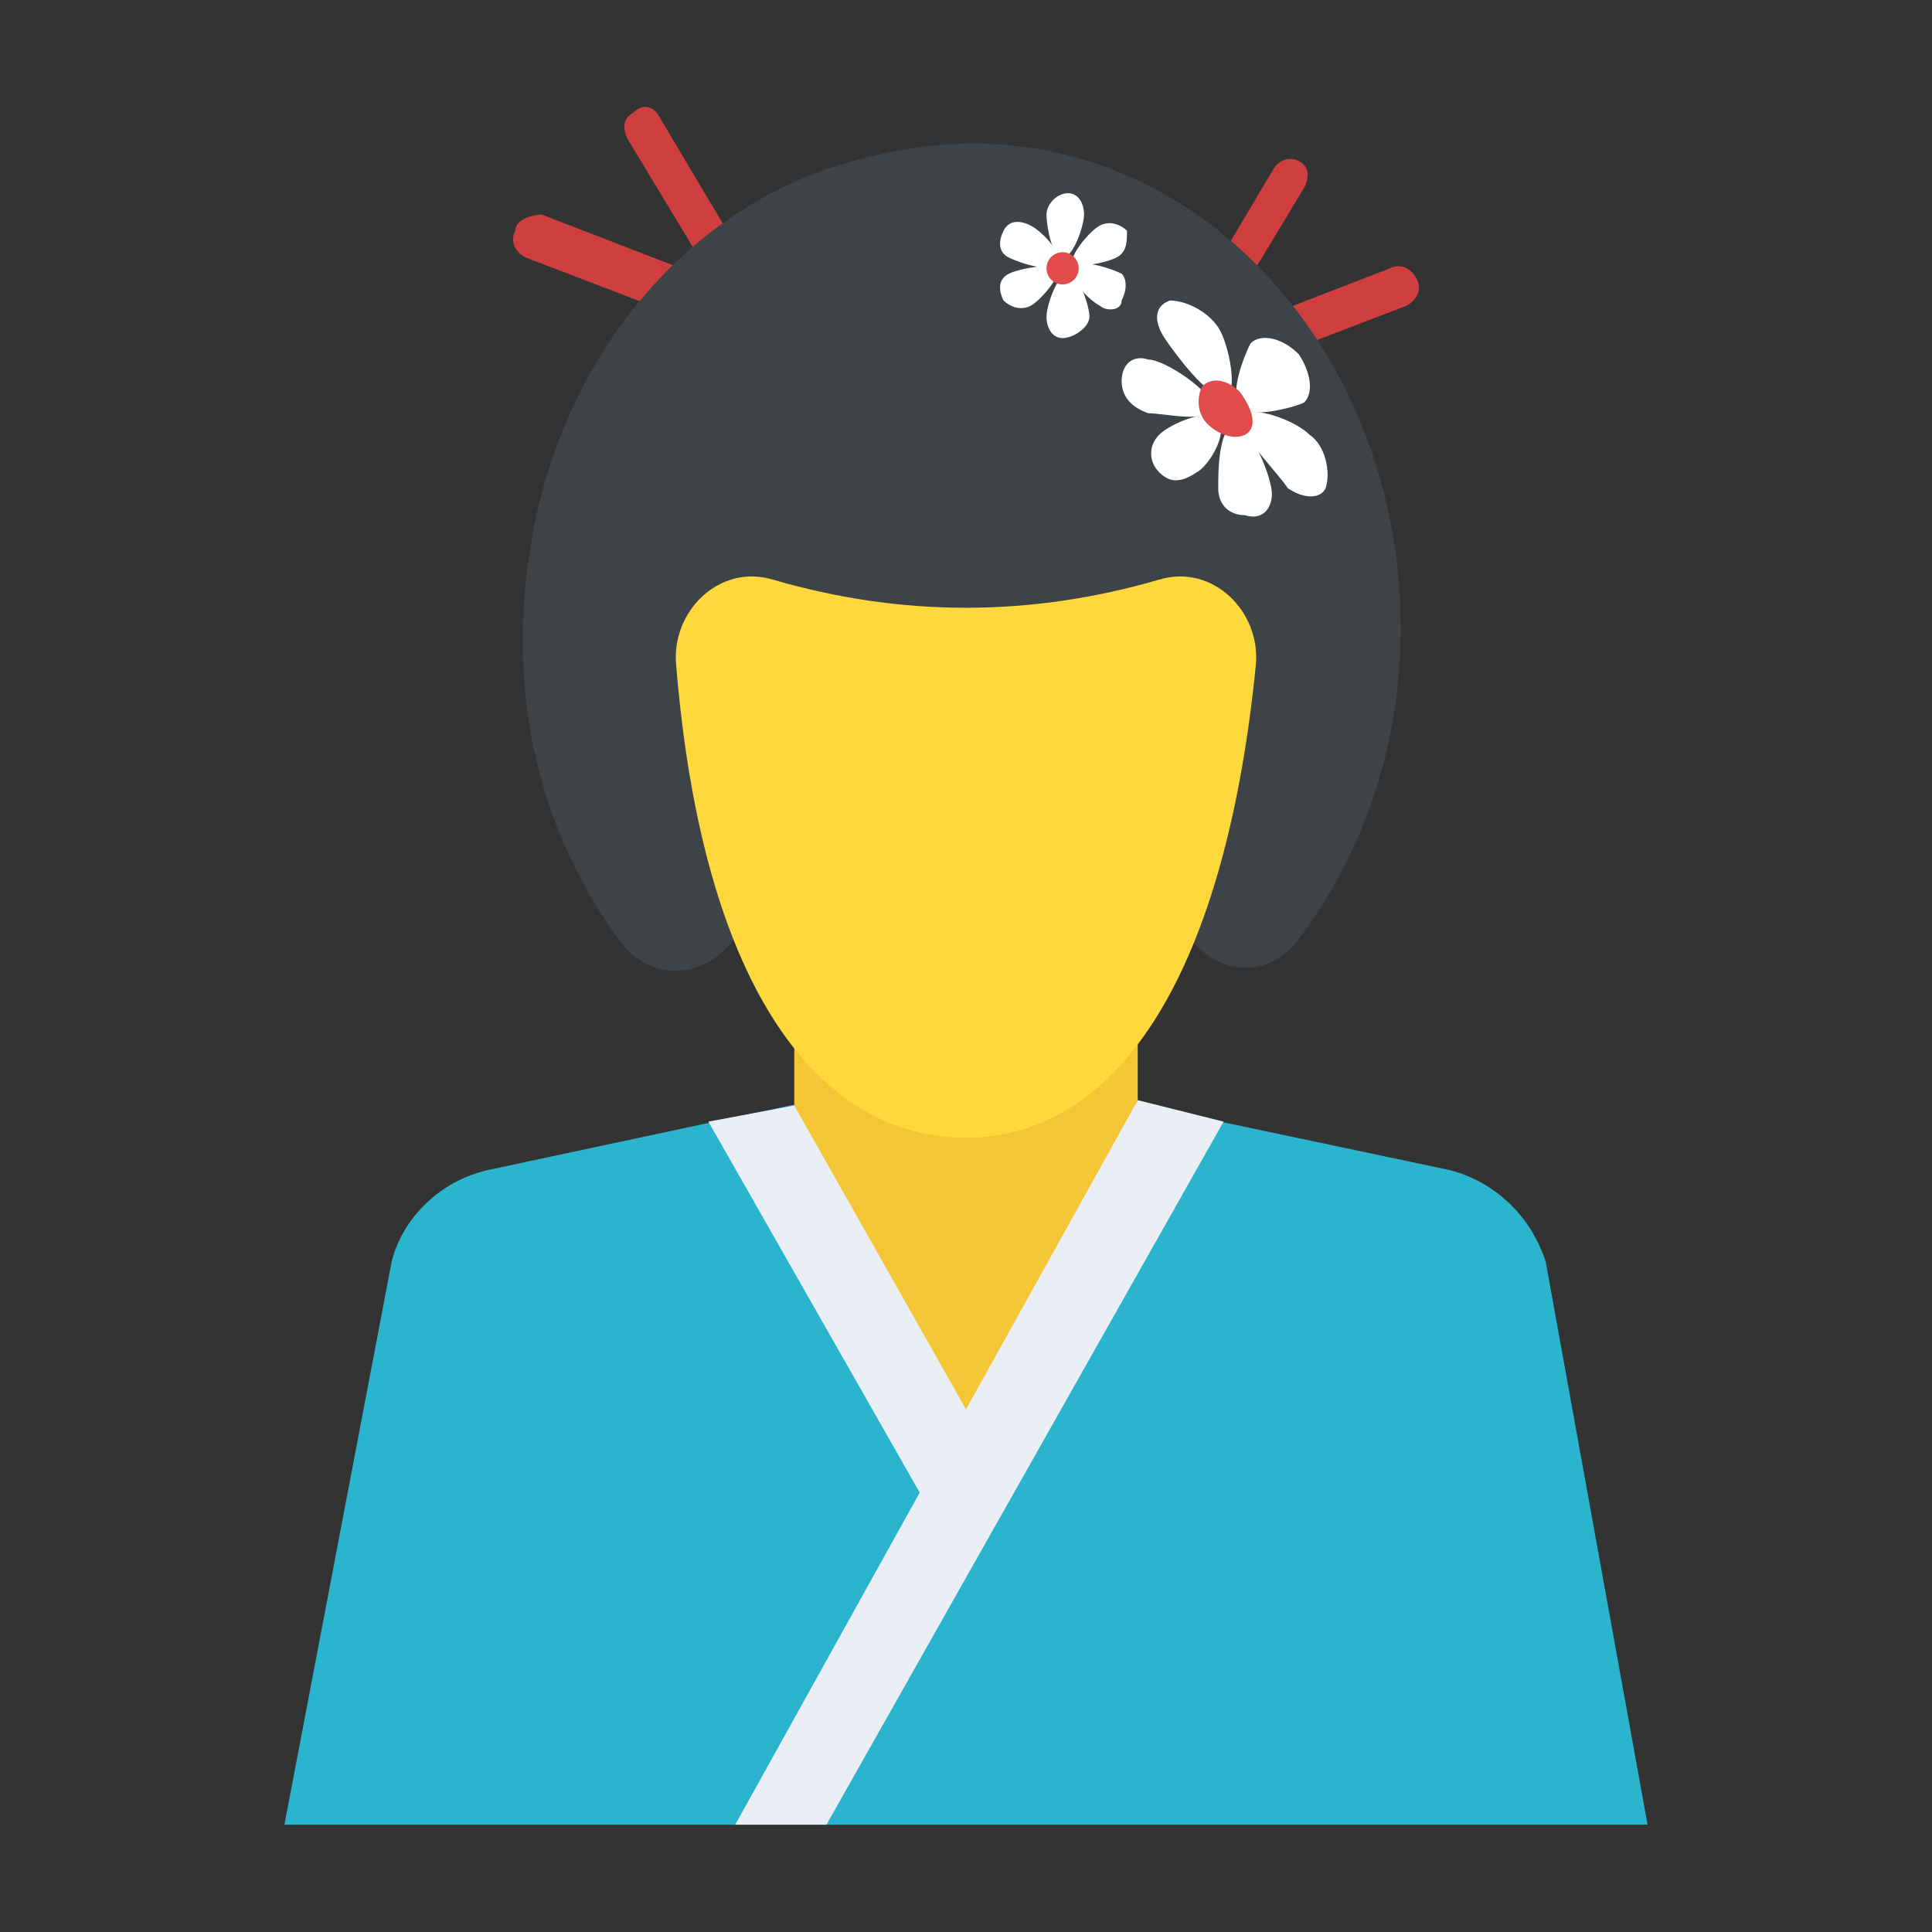 <?xml version="1.0" encoding="utf-8"?>
<!-- Generator: Adobe Illustrator 18.0.0, SVG Export Plug-In . SVG Version: 6.00 Build 0)  -->
<!DOCTYPE svg PUBLIC "-//W3C//DTD SVG 1.1//EN" "http://www.w3.org/Graphics/SVG/1.1/DTD/svg11.dtd">
<svg version="1.1" id="Layer_1" xmlns="http://www.w3.org/2000/svg" xmlns:xlink="http://www.w3.org/1999/xlink" x="0px" y="0px"
	 viewBox="0 0 36 36" enable-background="new 0 0 36 36" xml:space="preserve">
<rect x="0" y="0" width="36" height="36" fill="#333333" stroke="none"/>
<g>
	<g>
		<g>
			<g>
				<g>
					<path fill="#D03F3F" d="M14.5,5.7l-4.4-1.7C9.9,4,9.6,4.1,9.6,4.3c-0.1,0.2,0,0.4,0.2,0.5l4.7,1.8V5.7z"/>
				</g>
			</g>
			<g>
				<g>
					<path fill="#D03F3F" d="M14.5,5.9l-2.2-3.7C12.2,2,12,1.9,11.8,2.1c-0.2,0.1-0.2,0.3-0.1,0.5l2.9,4.8V5.9z"/>
				</g>
			</g>
		</g>
		<g>
			<g>
				<g>
					<path fill="#D03F3F" d="M21.5,6.7L25.9,5c0.2-0.1,0.4,0,0.5,0.2c0.1,0.2,0,0.4-0.2,0.5l-4.7,1.8V6.7z"/>
				</g>
			</g>
			<g>
				<g>
					<path fill="#D03F3F" d="M21.5,6.9l2.2-3.7C23.8,3,24,2.9,24.2,3c0.2,0.1,0.2,0.3,0.1,0.5l-2.9,4.8V6.9z"/>
				</g>
			</g>
		</g>
	</g>
	<g>
		<g>
			<path fill="#3E4347" d="M26.1,11.7c0,2.2-0.7,4.2-1.9,5.8c-0.9,1.2-2.6,0.2-2.3-1.3c0.2-0.8,0.3-1.7,0.4-2.7
				c0.1-0.9-0.7-1.7-1.5-1.4c-1.9,0.6-3.8,0.6-5.8,0c-0.8-0.3-1.5,0.5-1.5,1.4c0.1,1,0.2,1.9,0.4,2.8c0.3,1.5-1.4,2.4-2.3,1.3
				c-1.5-2-2.2-4.6-1.7-7.5c0.6-3.6,3.1-6.5,6.4-7.2C21.6,1.6,26.1,6.1,26.1,11.7z"/>
		</g>
	</g>
	<g>
		<g>
			<g>
				<g>
					<g>
						<path fill="#2AB4CD" d="M30.7,34l-1.9-10.5c-0.3-0.9-1-1.5-1.8-1.7L18,19.9l-8.9,1.9c-0.9,0.2-1.6,0.9-1.8,1.7L5.3,34H30.7z"
							/>
					</g>
				</g>
				<g>
					<g>
						<path fill="#F4C534" d="M21.2,20.5v-4.6l-6.4-0.2v4.9c0.6,1.8,1.5,5.5,3.2,6.4l0,0C19.6,26,20.3,22.1,21.2,20.5z"/>
					</g>
				</g>
			</g>
			<g>
				<g>
					<g>
						<path fill="#FFD93B" d="M23.4,12.4c-0.6,6-2.7,8.8-5.4,8.8c-2.7,0-4.9-2.7-5.4-8.8c-0.1-1,0.8-1.9,1.8-1.6
							c2.4,0.7,4.8,0.7,7.2,0C22.6,10.5,23.5,11.4,23.4,12.4z"/>
					</g>
				</g>
			</g>
		</g>
	</g>
	<g>
		<g>
			<g>
				<g>
					<path fill="#FFFFFF" d="M20.2,4c0,0.2-0.2,0.8-0.4,0.8S19.5,4.2,19.5,4s0.2-0.4,0.4-0.4S20.2,3.8,20.2,4z"/>
				</g>
			</g>
			<g>
				<g>
					<path fill="#FFFFFF" d="M19.2,4.2c0.2,0.1,0.6,0.5,0.5,0.7s-0.7,0-0.9-0.1c-0.2-0.1-0.2-0.3-0.1-0.5C18.8,4.1,19,4.1,19.2,4.2z
						"/>
				</g>
			</g>
			<g>
				<g>
					<path fill="#FFFFFF" d="M18.8,5.1C19,5,19.6,4.9,19.7,5s-0.3,0.6-0.5,0.7c-0.2,0.1-0.4,0-0.5-0.1C18.6,5.4,18.6,5.2,18.8,5.1z"
						/>
				</g>
			</g>
			<g>
				<g>
					<path fill="#FFFFFF" d="M19.5,5.9c0-0.2,0.2-0.8,0.4-0.8s0.4,0.6,0.4,0.8S20,6.3,19.8,6.3S19.5,6.1,19.5,5.9z"/>
				</g>
			</g>
			<g>
				<g>
					<path fill="#FFFFFF" d="M20.5,5.7C20.3,5.6,19.9,5.2,20,5s0.7,0,0.9,0.1C21,5.2,21,5.4,20.9,5.6C20.9,5.8,20.6,5.8,20.5,5.7z"
						/>
				</g>
			</g>
			<g>
				<g>
					<path fill="#FFFFFF" d="M20.8,4.8C20.6,4.9,20.1,5,20,4.9s0.3-0.6,0.5-0.7c0.2-0.1,0.4,0,0.5,0.1C21,4.5,21,4.7,20.8,4.8z"/>
				</g>
			</g>
		</g>
		<g>
			<g>
				<circle fill="#E24B4B" cx="19.8" cy="5" r="0.3"/>
			</g>
		</g>
	</g>
	<g>
		<g>
			<g>
				<g>
					<path fill="#FFFFFF" d="M24.3,7.5c-0.2,0.1-1,0.3-1.2,0.1c-0.2-0.3,0.1-1,0.2-1.2c0.2-0.2,0.6-0.1,0.9,0.2
						C24.4,6.9,24.5,7.3,24.3,7.5z"/>
				</g>
			</g>
			<g>
				<g>
					<path fill="#FFFFFF" d="M22.7,6.1c0.2,0.3,0.4,1.3,0.1,1.3c-0.3,0-0.9-0.8-1.1-1.1c-0.2-0.3-0.2-0.6,0.1-0.7
						C22.1,5.6,22.5,5.8,22.7,6.1z"/>
				</g>
			</g>
			<g>
				<g>
					<path fill="#FFFFFF" d="M21.4,6.7c0.3,0,1.2,0.6,1.2,0.9c-0.1,0.3-0.9,0.1-1.2,0.1c-0.3-0.1-0.5-0.3-0.5-0.6
						C20.9,6.8,21.1,6.6,21.4,6.7z"/>
				</g>
			</g>
			<g>
				<g>
					<path fill="#FFFFFF" d="M21.6,8.1c0.2-0.2,0.9-0.5,1.1-0.3c0.2,0.3-0.2,0.9-0.4,1C22,9,21.8,9,21.6,8.8
						C21.4,8.6,21.4,8.3,21.6,8.1z"/>
				</g>
			</g>
			<g>
				<g>
					<path fill="#FFFFFF" d="M22.7,9.1c0-0.3,0-1.1,0.3-1.2c0.3,0,0.7,1,0.7,1.3c0,0.3-0.2,0.5-0.5,0.4C22.9,9.6,22.7,9.4,22.7,9.1z
						"/>
				</g>
			</g>
			<g>
				<g>
					<path fill="#FFFFFF" d="M24,9.1c-0.2-0.3-0.9-1-0.9-1.3c0.1-0.3,1,0,1.3,0.3c0.3,0.2,0.4,0.7,0.3,1C24.6,9.3,24.3,9.3,24,9.1z"
						/>
				</g>
			</g>
		</g>
		<g>
			<g>
				<path fill="#E24B4B" d="M23.2,8.1c-0.2,0.1-0.5,0-0.7-0.2c-0.2-0.2-0.2-0.5-0.1-0.7c0.2-0.2,0.5-0.1,0.7,0.1
					C23.4,7.7,23.4,8,23.2,8.1z"/>
			</g>
		</g>
	</g>
	<g>
		<polygon fill="#E9EFF4" points="13.7,34 15.4,34 22.8,20.9 21.2,20.5 		"/>
	</g>
	<g>
		<path fill="#E9EFF4" d="M18.7,27.5l-3.9-6.9l-1.6,0.3l4.5,7.9C17.9,28.3,18.3,27.9,18.7,27.5z"/>
	</g>
</g>
</svg>
